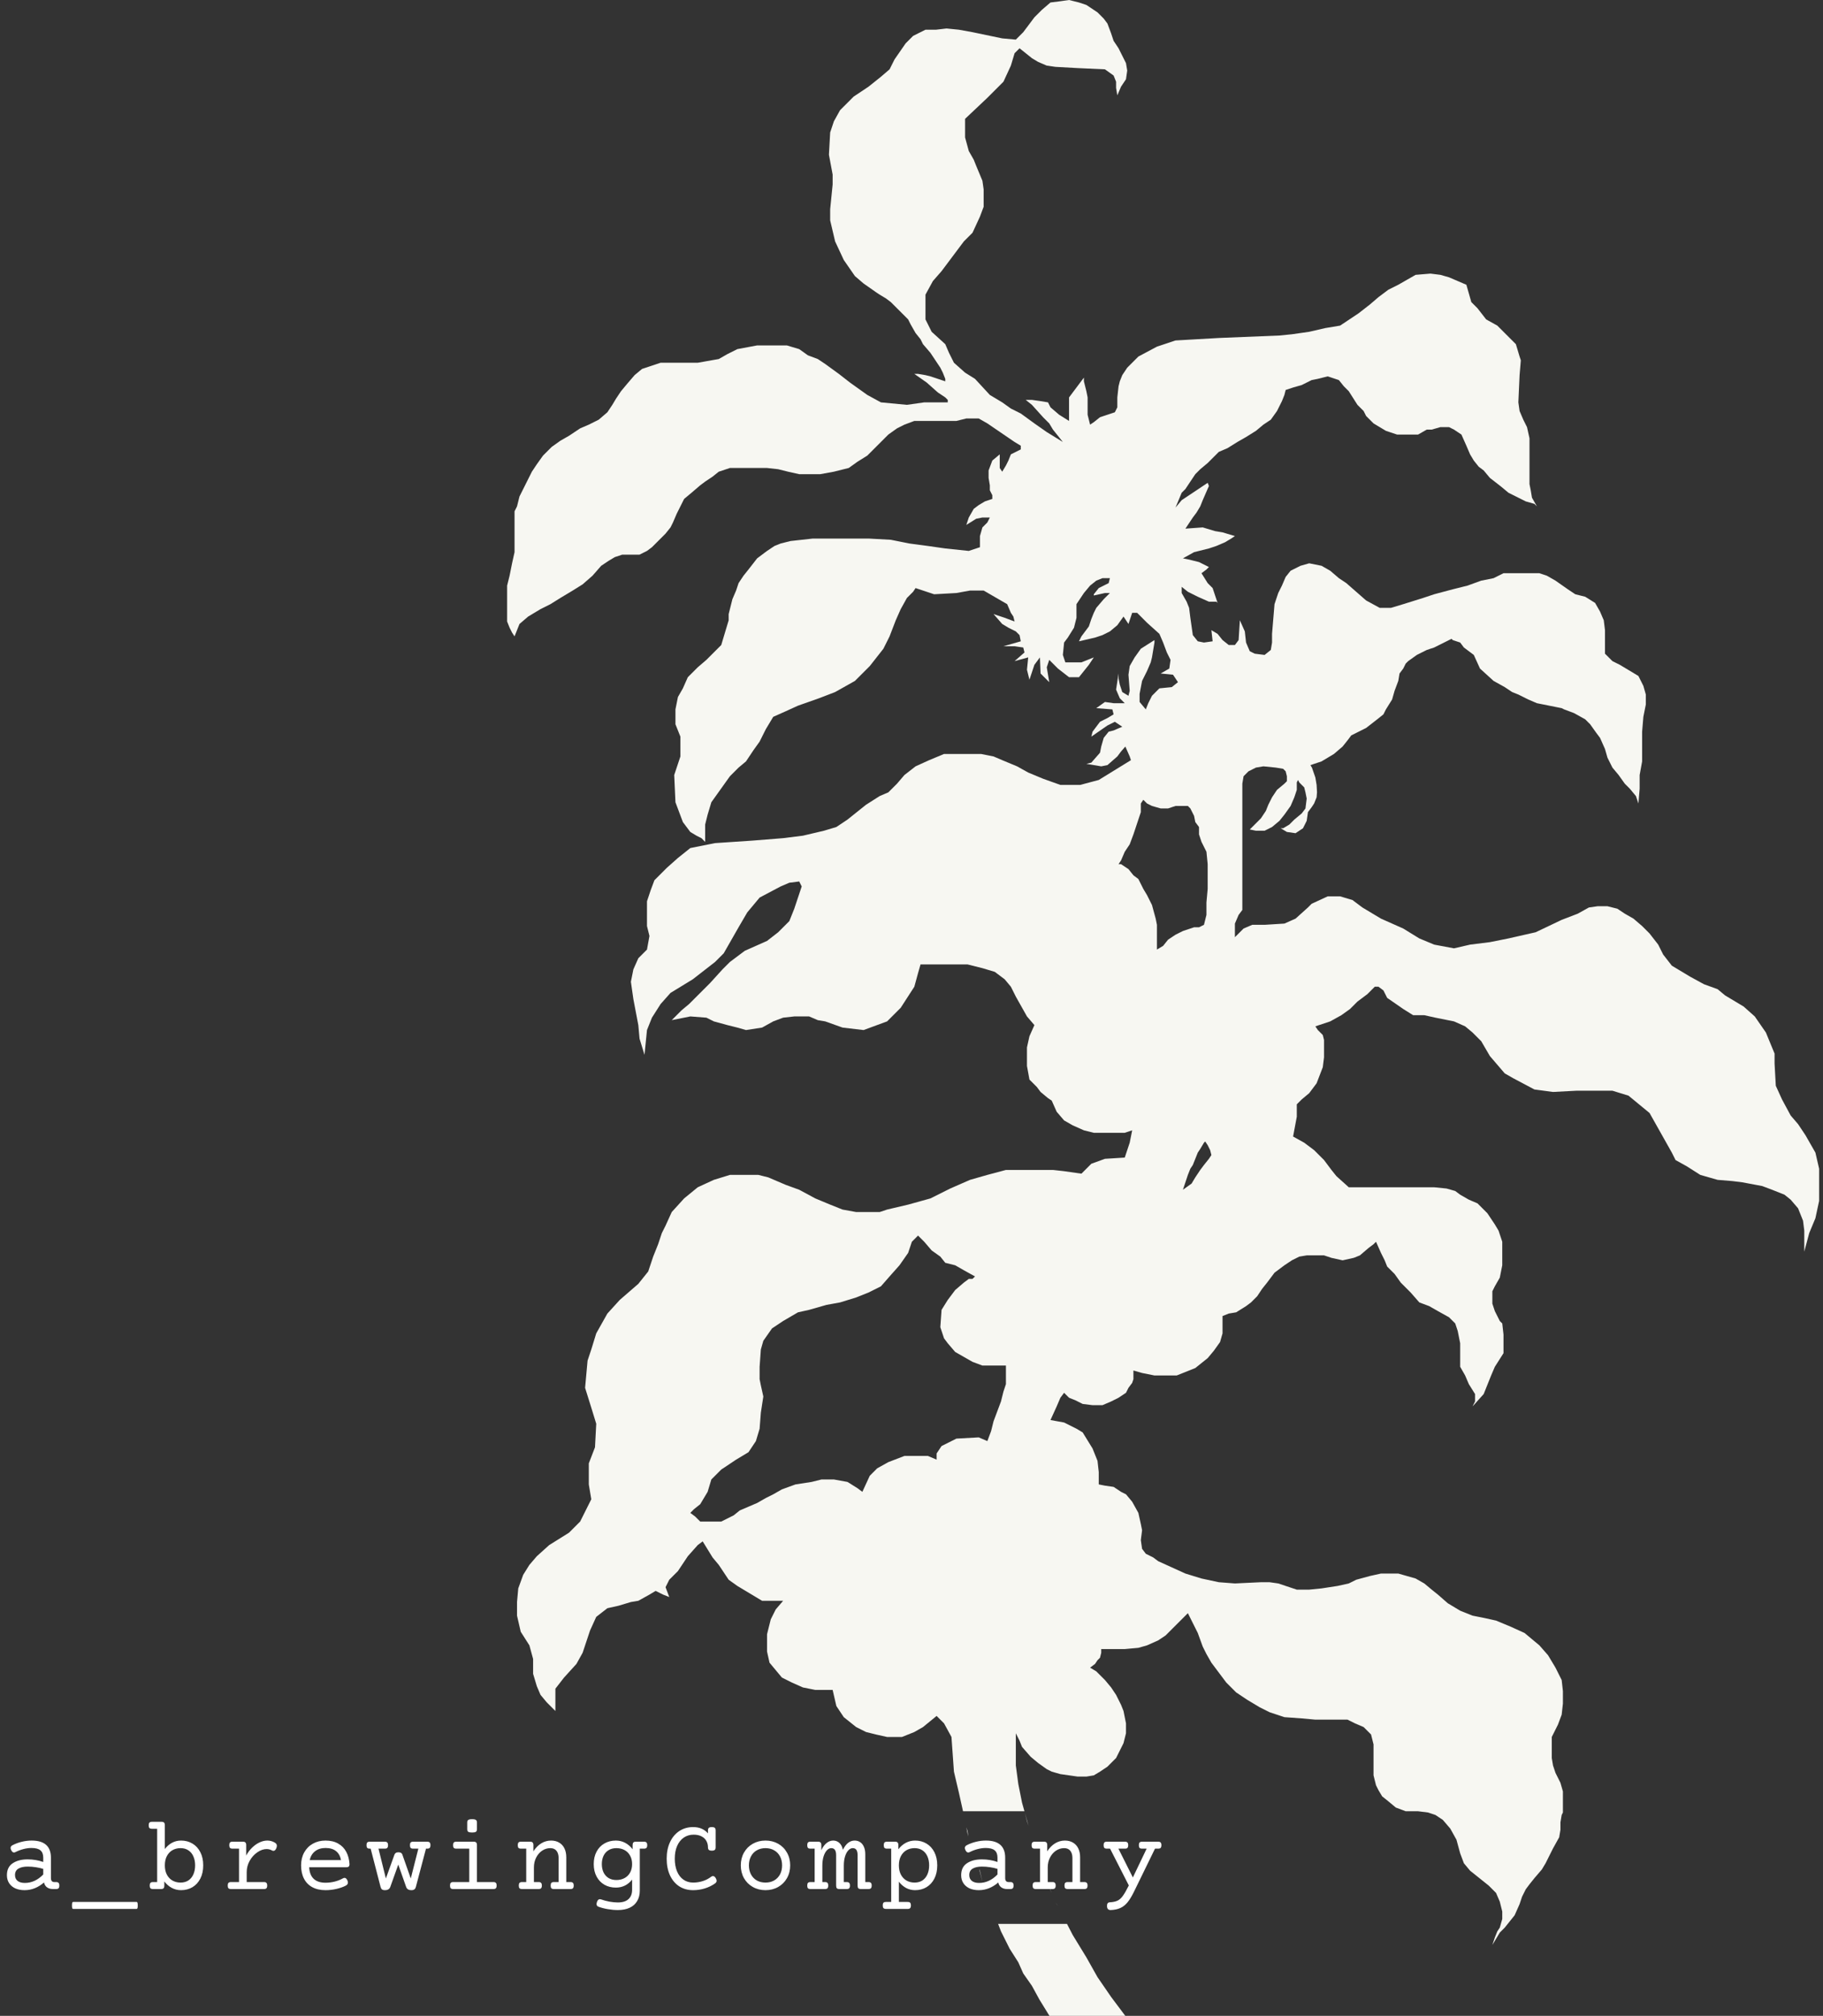 <svg width="417" height="461" viewBox="0 0 417 461" fill="none" xmlns="http://www.w3.org/2000/svg">
<rect x="0" y="0" width="417" height="461" fill="#333333" stroke="none"/>
<path fill-rule="evenodd" clip-rule="evenodd" d="M267.755 500L267.189 499.151L266.623 498.301V497.452V496.603V495.753V494.904V494.338V493.488V490.657H267.189V488.958H267.755V486.976L268.322 486.41V485.278L268.888 484.428V479.615V478.766L268.322 478.199V473.386L268.888 472.82V471.121L268.322 470.272H266.057L264.924 468.573L263.225 468.007L261.81 467.157L257.563 461.212L254.165 456.682L251.051 452.152L248.503 447.622L245.388 442.526L244.071 439.978H228.314L228.967 441.676L230.949 445.64L232.931 448.755L234.063 451.303L236.045 454.134L237.744 457.248L240.009 460.929L241.425 462.911L244.256 466.591L253.033 477.633L255.864 481.031L258.412 483.862L260.111 485.844L261.243 487.26L261.527 489.525L263.225 490.657L263.508 495.187L264.358 496.603L265.773 498.301L267.755 500ZM241.587 435.177L241.916 435.813L241.708 435.448L241.587 435.177ZM238.876 428.651L240.575 432.9L239.443 430.352L238.876 428.651ZM234.441 414.591L235.267 417.541L234.913 416.479L234.441 414.591ZM233.78 412.231L234.335 414.214H220.285L219.341 409.966L218.208 405.153L217.642 397.226L215.943 394.111L214.245 392.412L211.13 394.961L209.148 396.093L206.317 397.226H202.92L200.371 396.659L198.106 396.093L195.841 394.961L193.01 392.696L191.311 390.147L190.462 386.467H188.763H186.498L183.667 385.901L181.119 384.768L178.854 383.636L177.438 381.937L176.023 380.238L175.456 377.69V373.726L176.306 370.329L177.438 368.064L179.137 366.082H177.721H174.324L171.493 364.383L168.661 362.684L166.679 361.269L164.414 357.871L162.999 356.172L160.734 352.492L159.601 353.341L157.336 355.889L155.071 359.287L153.089 361.269L152.24 362.967L153.089 365.232L151.674 364.666L149.975 363.817L148.559 364.666L146.011 366.082L144.313 366.365L141.481 367.214L138.933 367.781L136.385 369.762L134.969 372.877L134.12 375.425L133.271 377.973L131.855 380.521L129.024 383.636L127.042 386.184V391.28L126.476 390.714L125.06 389.298L123.644 387.599L122.795 385.617L121.946 382.786V379.389L121.096 376.274L119.114 373.16L118.265 369.479V366.365L118.548 363.25L119.681 360.136L121.096 357.871L122.795 355.889L125.626 353.341L130.156 350.51L132.704 347.962L133.837 345.697L135.253 342.865L134.686 339.468V334.655L136.102 330.974L136.385 325.595L135.253 321.914L133.837 317.384L134.403 311.155L135.253 308.607L136.385 304.927L138.933 300.397L141.764 297.282L146.011 293.602L148.276 290.77L149.409 287.373L150.541 284.542L151.391 281.993L152.24 280.295L153.656 277.18L156.487 274.066L159.601 271.518L163.282 269.819L166.963 268.686H173.474L175.739 269.253L179.703 270.951L182.818 272.084L186.498 274.066L189.896 275.481L192.727 276.614L195.841 277.18H201.221L202.92 276.614L207.733 275.481L212.829 274.066L217.359 271.801L221.889 269.819L225.853 268.686L230.1 267.554H240.858L243.406 267.837L247.37 268.403L249.635 266.138L252.75 265.006L257.28 264.723L257.846 263.024L258.412 261.325L258.978 258.494L257.28 259.06H250.201L247.936 258.494L245.388 257.361L243.406 256.229L241.708 254.247L240.575 251.699L239.726 251.133L238.027 249.717L237.178 248.585L235.479 246.886L234.913 243.771V239.524L235.479 236.976L236.611 234.428L234.913 232.446L232.365 227.916L231.232 225.651L229.816 223.953L227.551 222.254L224.72 221.404L221.323 220.555H210.564L209.998 222.537L209.148 225.651L206.034 230.464L202.92 233.579L197.54 235.561L192.727 234.994L188.763 233.579L187.064 233.296L185.083 232.446H181.685L179.137 232.729L176.872 233.579L174.324 234.994L170.643 235.561L168.661 234.994L166.396 234.428L163.282 233.579L161.583 232.729L157.903 232.446L153.656 233.296L155.921 231.031L157.619 229.615L160.168 227.067L162.433 224.802L165.264 221.688L166.963 219.989L170.36 217.441L172.908 216.308L175.456 215.176L178.004 213.194L180.553 210.646L181.685 207.814L182.818 204.417L183.384 202.718L182.818 201.586L180.553 201.869L178.571 202.718L173.758 205.266L170.926 208.664L168.944 212.061L167.812 214.043L165.547 218.007L163.565 219.989L158.469 223.953L153.373 227.067L151.108 229.615L149.126 232.729L147.993 235.561L147.427 241.223L146.294 237.543L146.011 234.428L144.879 228.483L144.313 224.519L144.879 221.688L146.011 219.139L147.993 217.158L148.559 214.043L147.993 211.778V206.116L148.843 203.568L149.692 201.303L152.523 198.471L155.071 196.206L157.903 193.941L163.565 192.809L172.059 192.242L179.137 191.676L183.667 191.11L188.48 189.977L191.311 189.128L193.86 187.429L198.106 184.032L201.221 182.05L203.203 181.201L205.185 179.219L206.883 177.237L209.431 175.255L212.546 173.839L215.943 172.424H224.437L227.268 172.99L229.25 173.839L232.648 175.255L235.196 176.671L238.593 178.086L242.557 179.502H247.087L251.334 178.369L258.695 173.839L258.412 172.99L257.417 170.725L256.43 171.857L255.581 172.99L253.316 174.972L251.9 175.255L248.503 174.689L249.635 174.406L251.617 172.141L251.9 170.725L252.466 168.743L253.599 167.327L254.731 167.044L256.713 166.195L255.015 165.062L253.316 165.912L249.635 168.46L249.918 167.327L251.617 165.062L253.316 164.213L254.731 163.364L254.448 162.231L250.768 161.948L252.75 160.532L254.731 160.815H257.28L256.147 159.683L255.298 157.701L255.864 154.02V155.153L256.147 156.569L256.713 158.267L258.129 159.117L258.412 157.984L258.129 154.304L258.412 152.322L259.545 150.34L260.96 148.358L264.075 146.376V146.942L263.508 150.34L263.225 151.472L262.376 153.454L261.243 155.719L260.677 158.677V160.532L262.093 162.231L262.659 160.815L263.508 159.117L265.207 157.418L268.038 157.135L269.454 156.002L268.322 154.304L265.49 154.02L267.472 152.888L267.755 150.906L266.906 149.207L266.057 146.942L265.207 144.96L262.376 142.412L260.111 140.147H258.978L258.129 142.695L256.996 140.997L255.581 142.979L253.882 144.394L252.183 145.244L250.485 145.81L246.804 146.659L247.37 145.527L248.22 144.394L249.069 143.262L249.635 141.563L250.201 140.147L250.768 139.015L252.466 137.033L253.882 135.617H252.75L250.201 136.184V135.9L251.334 134.485L253.599 133.352L253.882 132.22H252.183L250.768 132.786L249.352 133.919L247.936 135.617L246.238 138.165V141.28L245.671 143.545L244.256 145.81L243.406 146.942L243.123 149.774L243.69 151.472H247.37L250.201 150.34L249.069 152.039L246.804 154.87H244.539L241.991 152.888L240.009 150.906L239.443 152.605L240.009 156.002L238.027 154.02L237.875 150.34L236.611 152.039L235.479 155.436L234.913 153.171L235.196 150.34L232.081 151.189L234.346 149.207L234.063 148.075L232.081 147.792H229.533L233.497 146.659L233.214 145.244L232.365 144.394L230.666 143.545L229.25 142.695L227.268 140.43L229.816 141.28L232.081 142.129L231.798 140.997L231.232 140.147L230.383 138.165L225.003 135.051H221.889L218.775 135.617L213.678 135.9L211.13 135.051L209.431 134.485L208.865 135.334L207.45 136.75L206.034 139.298L204.901 141.846L203.486 145.527L202.07 148.358L198.956 152.322L195.558 155.719L191.028 158.267L187.348 159.683L182.534 161.382L179.42 162.797L176.872 163.93L175.173 166.761L173.758 169.592L172.342 171.574L170.643 174.122L168.944 175.538L166.963 177.52L164.131 181.484L162.716 183.466L161.866 186.297L161.3 188.562V192.526L160.451 191.676L159.318 191.11L157.903 190.261L156.204 187.996L154.505 183.466L154.222 177.237L155.638 172.99V168.46L154.505 165.629V162.231L155.071 159.4L156.204 157.418L157.336 154.87L159.601 152.605L161.583 150.906L163.565 148.924L164.981 147.509L165.83 144.677L166.679 141.846V140.43L167.529 137.033L168.378 135.051L168.944 133.352L170.077 131.654L171.209 130.238L173.191 127.69L175.456 125.991L177.155 124.859L178.571 124.292L180.836 123.726L185.932 123.16H198.673L203.769 123.443L208.016 124.292L212.263 124.859L216.226 125.425L221.606 125.991L224.154 125.142V122.594L224.72 120.612L225.853 119.479L226.419 118.347H224.72L223.305 118.63L221.04 120.045L221.606 118.347L222.738 116.365L223.871 115.515L225.286 114.666L226.985 114.1V113.25L226.419 112.118V110.985L226.136 109.287V107.588L226.985 105.323L228.684 103.907V105.606V107.022L229.25 107.871L230.1 106.455L230.666 105.323L231.232 103.907L233.497 102.775V101.925L232.081 101.076L225.853 96.829L223.871 95.697H221.04L218.775 96.263H215.094H209.148L206.883 97.112L205.185 97.962L203.203 99.377L200.371 102.208L198.39 104.19L196.125 105.606L194.143 107.022L190.745 107.871L187.631 108.437H182.818L180.269 107.871L178.004 107.305L175.456 107.022H173.191H169.511H166.963L164.414 107.871L162.999 109.003L161.3 110.136L160.168 110.985L158.186 112.684L156.487 114.1L155.638 115.798L154.788 117.497L153.939 119.479L153.373 120.612L152.24 122.027L151.108 123.16L149.126 125.142L147.993 125.991L146.294 126.84H144.313H142.331L140.632 127.407L139.216 128.256L137.518 129.389L135.536 131.654L133.271 133.635L131.006 135.051L128.174 136.75L125.909 138.165L123.644 139.298L120.813 140.997L118.831 142.695L117.699 145.527L117.133 144.677L116.566 143.545L116 142.129V139.298V137.316V133.919L116.566 131.654L117.133 128.822L117.699 126.274V120.328V116.931L118.265 115.798L118.831 113.533L119.681 111.835L120.813 109.57L121.663 107.871L122.795 106.172L124.211 104.19L126.193 102.208L128.174 100.793L130.156 99.66L132.704 97.962L134.686 97.112L136.951 95.98L138.933 94.281L140.066 92.582L140.915 91.166L142.048 89.468L143.463 87.769L145.162 85.787L146.861 84.371L148.559 83.805L151.108 82.956H159.601L164.414 82.106L166.396 80.974L168.661 79.841L173.191 78.992H179.986L182.818 79.841L184.799 81.257L187.064 82.106L188.763 83.239L191.878 85.504L194.426 87.486L198.39 90.317L201.504 92.016L207.45 92.582L211.413 92.016H216.793V91.45L216.226 90.883L214.528 89.751L211.98 87.486L209.148 85.504H209.998L211.696 85.787L212.829 86.07L214.528 86.636L216.226 87.203V86.636L215.66 85.221L215.094 84.088L212.829 80.691L211.13 78.709L210.564 77.576L209.431 76.161L208.299 74.179L207.733 73.046L204.901 70.215L203.769 69.083L202.636 68.233L201.221 67.384L200.371 66.818L197.54 64.836L195.558 63.137L193.01 59.456L191.028 55.209L189.896 50.396V47.848L190.462 42.186V39.921L189.613 35.391L189.896 30.294L190.745 27.746L192.161 25.198L195.275 22.084L198.673 19.819L201.504 17.554L203.486 15.855L204.618 13.59L207.166 9.909L208.865 8.211L211.696 6.795H214.104L216.51 6.512L219.341 6.795L222.455 7.361L229.25 8.777L232.365 9.06L234.063 7.361L236.611 3.964L238.31 2.265L240.292 0.566L242.557 0.283L244.539 0L246.804 0.566L248.503 1.133L251.051 2.831L252.466 4.247L253.316 5.379L254.165 7.644L254.731 9.343L255.864 11.042L256.713 12.741L257.563 14.439L257.846 16.138L257.563 18.12L256.43 19.819L255.581 21.801L255.298 20.102V18.686L254.731 17.271L252.75 15.855L246.521 15.572L241.425 15.289L239.443 15.006L237.461 14.156L236.045 13.307L234.63 12.174L233.214 11.042L232.081 12.174L231.232 15.006L229.533 18.686L225.853 22.367L220.756 27.18V31.427L221.606 34.541L222.738 36.523L223.305 37.939L224.72 41.336L225.003 43.318V47.282L224.154 49.547L222.455 53.228L220.473 55.209L217.925 58.607L215.377 62.005L213.395 64.27L211.696 67.384V73.046L213.112 75.878L216.226 78.709L217.076 80.691L218.208 82.956L220.756 85.221L223.021 86.636L226.419 90.317L229.25 92.016L231.232 93.431L233.497 94.564L236.611 96.829L239.443 98.811L243.123 101.076L241.991 99.66L240.858 98.245L240.009 96.829L238.593 95.413L236.045 92.582L234.63 91.45H236.045L238.027 91.733L239.726 92.016L240.292 93.148L242.274 94.847L244.539 96.263V95.413V93.148V92.016V90.883L247.936 86.353V87.203L248.503 89.468L248.786 90.883V93.148V94.847L249.352 97.112L250.201 96.546L251.617 95.413L253.316 94.847L255.015 94.281L255.581 93.148V90.883L255.864 88.335L256.147 87.203L256.713 85.787L257.846 84.088L259.262 82.673L260.394 81.54L264.641 79.275L268.888 77.86L278.797 77.293L292.67 76.727L295.502 76.444L299.465 75.878L303.146 75.028L306.543 74.462L308.242 73.33L310.79 71.631L313.338 69.649L315.32 67.95L317.585 66.251L319.85 65.119L321.832 63.986L323.814 62.854L327.212 62.571L329.477 62.854L331.458 63.42L333.44 64.27L335.422 65.119L335.989 67.101L336.555 69.083L337.97 70.498L339.952 73.046L342.5 74.462L345.332 77.293L346.747 78.709L347.597 81.54L347.88 82.39L347.597 85.787L347.314 92.016L347.597 93.998L348.446 95.98L349.295 97.678L349.862 100.227V110.702L350.145 112.118L350.428 113.817L351.56 115.798L350.994 115.232L349.012 114.666L347.314 113.817L345.049 112.684L343.35 111.268L340.802 109.287L339.386 107.588L338.254 106.738L337.121 105.323L336.272 103.907L335.422 101.925L334.29 99.377L332.591 98.245L331.458 97.678H329.477L327.495 98.245H326.362L324.38 99.377H321.549H319.567L317.019 98.528L315.603 97.678L314.188 96.829L312.489 95.13L311.923 93.998L310.507 92.582L308.525 89.468L307.393 88.335L306.26 86.92L303.712 86.07L301.447 86.636L300.032 86.92L297.767 88.052L295.785 88.618L294.086 89.185L293.803 90.317L293.237 91.733L292.104 93.998L290.688 95.98L288.99 97.112L287.291 98.528L285.026 99.943L283.044 101.076L280.779 102.492L278.797 103.341L276.249 105.889L274.55 107.305L273.418 108.437L272.285 110.136L271.153 111.835L270.303 112.684L268.888 116.082L270.303 114.383L272.002 113.25L273.701 112.118L276.249 110.419L276.532 111.136L275.117 114.383L274.55 115.798L273.701 117.214L272.852 118.346L271.153 120.895L275.117 120.611L277.948 121.461L279.647 121.744L282.478 122.593L281.628 123.16L280.213 124.009L278.231 124.858L276.532 125.425L273.135 126.274L270.587 127.69L272.002 127.973L274.267 128.539L276.532 129.671L275.966 130.238L274.833 131.087L276.249 133.352L277.382 134.485L277.948 136.183L278.514 137.882L278.231 137.599H276.532L273.984 136.466L271.719 135.334L270.303 134.201V135.617L271.436 137.599L272.002 139.015L272.285 141.28L272.568 143.261L272.852 145.243L273.984 146.659L275.4 146.942L277.382 146.659L277.098 144.111L278.514 144.96L279.647 146.376L281.062 147.508H282.478L283.327 146.376L283.61 141.846L284.743 144.394L285.026 146.942L285.875 148.924L287.008 149.49L289.273 149.773L290.688 148.641L290.972 146.942V144.96L291.255 141.563L291.538 138.165L292.387 135.617L293.237 133.918L294.086 131.936L295.218 130.521L297.483 129.388L299.465 128.822L302.297 129.388L304.278 130.521L306.26 132.22L307.959 133.352L310.224 135.334L312.489 137.316L315.603 139.015H318.152L320.983 138.165L325.513 136.75L328.061 135.9L332.308 134.768L335.705 133.918L338.82 132.786L341.651 132.22L343.916 131.087H346.747H349.862H352.127L353.825 131.653L355.807 132.786L358.639 134.768L360.337 135.9L362.602 136.466L364.867 137.882L366 139.864L366.849 141.846L367.132 144.111V144.96V146.376V149.49L368.831 151.189L370.53 152.038L374.777 154.587L375.909 156.852L376.475 158.833V161.098L375.909 163.93L375.626 167.327V169.875V172.707V174.122L375.06 177.237V180.351L374.777 183.748L374.21 182.05L372.795 180.351L371.662 179.218L370.247 177.237L368.831 175.538L367.699 173.273L367.132 171.291L366 168.743L365.15 167.61L363.735 165.628L362.602 164.496L360.054 163.08L357.789 162.231L357.223 161.948L355.807 161.665L354.392 161.382L352.976 161.098L351.56 160.815L349.579 159.966L347.314 158.833L345.898 158.267L344.199 157.135L341.651 155.719L338.537 152.888L337.121 149.773L334.856 148.075L334.007 146.942L332.308 146.376L332.025 146.093L330.326 146.942L328.061 148.075L326.362 148.641L324.097 149.773L322.115 151.189L321.549 151.755L320.983 152.888L320.133 154.02L319.85 155.719L319.001 157.984L318.435 159.966L317.019 162.231L316.453 163.363L315.037 164.496L312.489 166.478L310.79 167.327L309.092 168.177L308.242 169.309L307.11 170.725L305.128 172.423L303.712 173.273L302.297 174.122L299.748 174.972L300.095 175.538L300.881 177.803L301.164 179.502L301.258 181.2L301.164 182.333L300.598 183.748L300.032 184.598L299.182 185.73L298.899 187.712L298.05 189.411L296.351 190.543L294.369 190.26L292.953 189.411H293.52L294.935 188.562L296.068 187.429L297.767 186.013L298.616 184.881L298.899 182.616L298.616 181.2L298.333 180.068L297.2 178.935L296.917 178.369L296.634 178.935V180.634L296.068 182.333L295.218 184.315L293.803 186.297L292.67 187.712L290.972 189.128L289.273 189.977H287.291L285.875 189.694L287.008 188.562L288.423 187.146L289.556 185.447L290.122 184.032L290.972 182.333L292.104 180.634L293.803 179.218L294.369 178.652V177.52L294.086 176.387L293.52 175.821L291.821 175.538L288.99 175.255L287.291 175.538L285.592 176.387L284.46 177.52L284.177 179.218V184.315V190.543V194.224V197.905V202.435V204.983V208.097L283.327 209.23L282.478 211.212V214.326L283.327 213.477L284.46 212.344L286.442 211.495H289.273L293.803 211.212L296.351 210.079L299.182 207.531L300.032 206.682L303.712 204.983H306.543L309.375 205.832L311.64 207.531L315.887 210.079L320.983 212.344L324.663 214.609L328.061 216.025L332.591 216.874L336.272 216.025L340.802 215.459L345.049 214.609L351.277 213.194L357.223 210.362L360.904 208.947L363.452 207.531L365.434 207.248H367.699L369.964 207.814L371.662 208.947L373.644 210.079L375.626 211.778L377.325 213.477L379.307 216.025L380.439 218.29L382.421 220.838L386.668 223.386L389.782 225.085L392.897 226.217L394.595 227.633L398.842 230.181L401.391 232.446L403.939 236.127L405.921 240.94V243.205L406.204 248.301L407.619 251.416L409.601 255.096L411.3 257.078L412.999 259.626L414.131 261.608L415.264 263.59L416.113 267.271V274.632L415.264 278.596L413.848 281.993L412.716 286.24V281.427L412.432 279.162L411.3 276.331L409.601 274.349L408.186 273.216L405.354 272.084L403.089 271.234L398.559 270.385L396.294 270.102L392.897 269.819L388.933 268.686L385.819 266.704L383.27 265.289L382.421 263.59L377.325 254.53L372.512 250.566L368.831 249.434H363.169H362.885H360.62L355.241 249.717L350.994 249.151L346.181 246.602L344.199 245.47L340.802 241.506L338.82 238.109L336.838 236.127L335.139 234.711L332.591 233.579L328.344 232.729L325.796 232.163H323.248L320.983 230.747L317.302 228.199L316.453 226.5L315.32 225.651H314.471L312.772 227.35L310.507 229.049L308.808 230.747L306.827 232.163L304.278 233.579L300.881 234.711L301.447 235.56L302.58 236.693L302.863 237.826V239.807V241.789L302.58 244.054L301.164 247.735L299.465 250L297.767 251.416L296.634 252.548V255.379L295.785 259.909L298.333 261.325L300.598 263.024L302.863 265.289L304.562 267.554L305.694 268.969L308.525 271.517H325.513H328.061L330.892 271.801L332.874 272.367L334.007 273.216L335.989 274.349L337.97 275.198L340.235 277.463L341.934 280.011L342.784 281.427L343.633 283.975V287.656V289.354L343.067 292.186L341.934 294.168L341.368 295.3V298.131L341.934 299.83L343.067 302.095L343.633 302.661L343.916 305.21V307.758V309.456L341.934 312.571L341.085 314.553L339.952 317.384L339.386 318.8L336.838 321.631L337.404 320.498V318.8L335.989 316.535L335.139 314.553L334.007 312.571V309.456V307.191L333.44 304.36L332.874 302.661L331.458 301.246L328.91 299.83L326.928 298.698L324.663 297.848L322.682 295.583L320.417 293.318L319.001 291.336L317.302 289.638L316.736 288.222L315.887 286.523L314.754 283.975L314.188 284.541L313.055 285.391L311.073 287.089L309.658 287.656L307.11 288.222L304.562 287.656L302.863 287.089H300.598H298.899L297.2 287.373L295.502 288.222L293.803 289.354L291.538 291.053L289.839 293.318L288.707 294.734L287.574 296.433L286.158 297.848L285.026 298.698L282.761 300.113L281.062 300.396L279.647 300.963V301.812V303.511V304.926L279.08 306.908L277.665 308.89L276.249 310.589L273.418 312.854L272.002 313.42L269.171 314.553H266.623H264.075L261.243 313.986L259.262 313.42V314.553V315.402L258.978 316.251L258.129 317.384L257.563 318.516L255.864 319.649L254.165 320.498L252.183 321.348H249.918L247.653 321.065L245.955 320.215L244.539 319.649L243.406 318.516L242.557 319.649L241.708 321.631L240.292 324.745L243.406 325.311L246.238 326.727L247.653 327.576L249.918 331.257L251.051 334.088L251.334 336.636V339.468L252.75 339.751L254.731 340.034L256.43 341.166L257.563 341.733L258.978 343.431L260.394 345.98L260.96 348.528L261.243 349.943L260.96 352.208L261.243 354.19L262.093 355.323L263.792 356.172L264.924 357.022L268.038 358.437L271.153 359.853L274.833 360.985L278.797 361.835L282.478 362.118L288.423 361.835H290.405L292.387 362.118L294.086 362.684L296.634 363.533H299.465L302.297 363.25L305.977 362.684L308.525 362.118L310.224 361.268L313.338 360.419L315.887 359.853H317.868H319.85L321.832 360.419L323.814 360.985L325.796 362.118L327.495 363.533L328.91 364.666L331.175 366.648L334.007 368.347L336.838 369.479L339.669 370.045L342.217 370.612L345.615 372.027L348.729 373.443L350.428 374.858L352.127 376.274L354.109 378.539L355.807 381.37L357.223 384.202L357.506 386.75V389.581L357.223 392.129L356.374 394.394L355.807 395.527L354.958 397.225V399.207V402.039L355.241 403.737L355.807 405.436L356.94 407.701L357.506 409.683V411.382V413.08V414.496L357.223 415.062L356.94 416.761V418.46L356.657 420.159L355.241 422.707L354.109 424.972L353.542 426.104L352.693 427.52L350.994 429.502L349.862 430.917L349.012 432.05L348.163 433.749L347.597 435.447L346.464 437.995L344.199 440.827L343.067 441.959L341.368 444.79L341.934 443.092L342.5 441.676L343.067 440.827L343.633 438.845V437.146L343.067 434.881L342.217 432.899L340.519 431.2L339.103 430.068L336.272 427.803L334.856 426.104L334.007 423.839L333.157 420.725L331.742 418.177L330.043 416.195L328.344 415.062L326.645 414.496L324.38 414.213H321.549L319.284 413.364L317.585 411.948L316.17 410.815L315.32 409.4L314.754 408.267L314.188 406.002V400.906V398.924L313.622 396.659L311.923 394.96L309.941 394.111L308.242 393.262H305.977H303.995H300.881L297.767 392.979L293.803 392.695L290.405 391.563L288.14 390.43L285.309 388.732L282.761 387.033L280.496 384.768L278.797 382.503L277.098 380.238L275.966 378.256L275.117 376.557L273.984 373.443L272.568 370.612L271.719 368.913L270.87 369.762L268.322 372.31L266.623 374.009L264.924 375.142L262.376 376.274L260.394 376.84L257.28 377.123H255.864H254.165H251.9V377.973L251.617 379.105L251.051 379.672L250.485 380.521L249.352 381.37L250.768 382.22L251.617 383.069L252.75 384.202L254.165 385.9L255.298 387.599L255.864 388.732L256.43 389.864L256.996 391.28L257.28 392.695L257.563 394.111V395.244V396.376L257.28 397.509L256.996 398.641L256.43 399.774L255.864 400.906L255.298 402.039L254.448 402.888L253.316 404.02L251.617 405.153L250.201 406.002L248.503 406.285H246.521L242.557 405.719L240.575 405.153L239.443 404.587L237.461 403.171L235.762 401.755L233.78 399.49L233.214 398.075L232.365 396.376V397.792V400.34V403.737L232.931 407.984L233.78 412.231ZM221.323 419.309L221.04 417.894L221.323 418.744L221.497 419.964L221.323 419.309ZM224.72 430.351L223.984 427.407L224.154 427.804L224.72 430.351ZM225.852 329.559L226.702 327.294L227.268 325.029L228.117 322.764L228.967 320.499L229.533 318.234L230.099 316.535V314.553V312.288H228.117H224.72L222.455 311.439L220.473 310.307L218.491 309.174L216.792 307.192L215.943 306.06L215.094 303.512L215.377 299.548L216.792 297.283L218.491 295.018L220.473 293.319L221.606 292.47H222.455L223.021 291.903L220.473 290.488L218.491 289.355L216.226 288.789L215.094 287.373L213.112 285.958L211.413 283.976L209.997 282.56L208.582 283.976L207.732 286.524L205.751 289.355L203.486 291.903L201.504 294.168L198.672 295.584L195.841 296.716L192.161 297.849L189.046 298.415L185.082 299.548L182.534 300.114L179.137 302.096L176.589 303.795L174.607 306.626L174.04 308.608L173.757 312.572V315.403L174.04 316.818L174.607 319.367L174.04 323.047L173.757 326.728L172.908 329.559L171.209 332.107L168.378 333.806L164.98 336.071L162.715 338.336L161.866 341.167L160.167 343.999L158.752 345.131L157.902 345.98L159.035 346.83L160.167 347.962H164.98L167.812 346.547L169.227 345.414L171.209 344.565L173.191 343.715L175.173 342.583L176.872 341.734L178.854 340.601L181.968 339.469L185.649 338.902L187.914 338.336H190.745L193.859 338.902L196.124 340.318L197.257 341.167L198.956 337.487L200.654 335.788L203.202 334.372L206.883 332.957H210.281H212.262L214.244 333.806V332.39L215.377 330.692L217.076 329.842L218.774 328.993L223.871 328.71L225.852 329.559ZM271.153 270.385L270.586 272.084L272.568 270.668L273.418 269.252L274.55 267.554L275.4 266.421L276.532 265.005L277.098 264.156L276.815 263.024L276.249 261.891L275.683 261.042L275.4 261.325L274.55 262.74L273.984 263.59L273.418 265.005L272.851 266.421L272.285 267.27L271.719 268.686L271.153 270.385ZM256.43 196.772L257.28 194.79L258.412 193.091L259.262 190.826L259.828 189.128L260.394 187.429L260.96 185.73V183.748L261.527 182.899L262.376 183.748L263.508 184.314L265.49 184.881H267.189L268.888 184.314H270.303H271.719L272.285 184.881L273.135 186.579L273.418 187.995L274.267 189.128V190.826L274.833 192.525L275.4 193.658L275.966 194.79L276.249 197.621V200.169V203.284L275.966 206.398V209.229L275.4 211.494L274.267 212.061H273.135L270.587 212.91L268.888 213.759L267.189 214.892L266.057 216.308L264.641 217.157V215.458V211.494L264.358 210.079L263.508 206.964L262.376 204.699L261.527 203.284L260.394 201.019L259.262 200.169L258.129 198.754L256.43 197.621H255.864L256.43 196.772Z" fill="#F7F7F2"/>
<path d="M7.242 420.914C8.711 420.914 9.812 421.242 10.547 421.898C11.281 422.555 11.648 423.527 11.648 424.816V429.48C11.648 430.098 11.906 430.406 12.422 430.406H12.832C13.098 430.406 13.285 430.469 13.395 430.594C13.512 430.711 13.57 430.914 13.57 431.203C13.57 431.492 13.512 431.699 13.395 431.824C13.285 431.941 13.098 432 12.832 432H12.082C11.574 432 11.137 431.875 10.77 431.625C10.41 431.367 10.176 430.992 10.066 430.5C9.426 431.062 8.73 431.496 7.98 431.801C7.238 432.105 6.449 432.258 5.613 432.258C4.824 432.258 4.125 432.125 3.516 431.859C2.914 431.586 2.441 431.191 2.098 430.676C1.754 430.16 1.582 429.547 1.582 428.836C1.582 427.602 2.023 426.691 2.906 426.105C3.789 425.512 4.93 425.215 6.328 425.215C7.57 425.215 8.758 425.414 9.891 425.812V424.816C9.891 424.059 9.676 423.504 9.246 423.152C8.824 422.793 8.141 422.613 7.195 422.613C6.609 422.613 6 422.695 5.367 422.859C4.734 423.023 4.133 423.25 3.562 423.539C3.43 423.609 3.309 423.645 3.199 423.645C2.941 423.645 2.727 423.457 2.555 423.082C2.469 422.895 2.426 422.738 2.426 422.613C2.426 422.34 2.57 422.129 2.859 421.98C3.516 421.637 4.219 421.375 4.969 421.195C5.727 421.008 6.484 420.914 7.242 420.914ZM6.34 426.867C5.441 426.867 4.73 427.023 4.207 427.336C3.691 427.641 3.434 428.129 3.434 428.801C3.434 429.371 3.629 429.816 4.02 430.137C4.418 430.449 4.973 430.605 5.684 430.605C7.238 430.605 8.641 429.961 9.891 428.672V427.395C9.359 427.223 8.789 427.094 8.18 427.008C7.57 426.914 6.957 426.867 6.34 426.867ZM31.24 434.953C31.334 434.953 31.4 435.004 31.439 435.105C31.486 435.207 31.509 435.422 31.509 435.75C31.509 436.078 31.486 436.293 31.439 436.395C31.4 436.496 31.334 436.547 31.24 436.547H16.732C16.638 436.547 16.572 436.496 16.533 436.395C16.486 436.293 16.462 436.078 16.462 435.75C16.462 435.422 16.486 435.207 16.533 435.105C16.572 435.004 16.638 434.953 16.732 434.953H31.24ZM36.968 416.625C37.234 416.625 37.421 416.688 37.531 416.812C37.648 416.93 37.706 417.133 37.706 417.422V422.848C38.714 421.559 39.952 420.914 41.421 420.914C42.39 420.914 43.257 421.145 44.023 421.605C44.788 422.059 45.39 422.715 45.827 423.574C46.265 424.426 46.484 425.43 46.484 426.586C46.484 427.742 46.265 428.75 45.827 429.609C45.39 430.461 44.788 431.117 44.023 431.578C43.257 432.031 42.39 432.258 41.421 432.258C40.656 432.258 39.948 432.086 39.3 431.742C38.652 431.398 38.081 430.906 37.589 430.266V431.203C37.589 431.492 37.531 431.699 37.413 431.824C37.304 431.941 37.116 432 36.851 432H34.987C34.722 432 34.531 431.941 34.413 431.824C34.304 431.699 34.249 431.492 34.249 431.203C34.249 430.914 34.304 430.711 34.413 430.594C34.531 430.469 34.722 430.406 34.987 430.406H35.948V418.219H34.753C34.487 418.219 34.296 418.16 34.179 418.043C34.069 417.918 34.015 417.711 34.015 417.422C34.015 417.133 34.069 416.93 34.179 416.812C34.296 416.688 34.487 416.625 34.753 416.625H36.968ZM41.304 422.648C40.609 422.648 39.987 422.805 39.441 423.117C38.902 423.43 38.476 423.883 38.163 424.477C37.859 425.07 37.706 425.773 37.706 426.586C37.706 427.398 37.859 428.102 38.163 428.695C38.476 429.289 38.902 429.742 39.441 430.055C39.987 430.367 40.609 430.523 41.304 430.523C41.999 430.523 42.597 430.359 43.097 430.031C43.597 429.695 43.976 429.23 44.234 428.637C44.499 428.043 44.632 427.359 44.632 426.586C44.632 425.812 44.499 425.129 44.234 424.535C43.976 423.941 43.597 423.48 43.097 423.152C42.597 422.816 41.999 422.648 41.304 422.648ZM61.153 420.914C61.763 420.914 62.333 421.07 62.864 421.383C63.177 421.57 63.333 421.812 63.333 422.109C63.333 422.25 63.298 422.414 63.227 422.602C63.063 423.047 62.837 423.27 62.548 423.27C62.431 423.27 62.321 423.238 62.219 423.176C61.837 422.965 61.427 422.859 60.989 422.859C60.286 422.859 59.579 423.105 58.868 423.598C58.157 424.082 57.571 424.73 57.11 425.543C56.657 426.355 56.431 427.219 56.431 428.133V430.406H60.38C60.645 430.406 60.833 430.469 60.942 430.594C61.059 430.711 61.118 430.914 61.118 431.203C61.118 431.492 61.059 431.699 60.942 431.824C60.833 431.941 60.645 432 60.38 432H52.833C52.567 432 52.376 431.941 52.259 431.824C52.149 431.699 52.094 431.492 52.094 431.203C52.094 430.914 52.149 430.711 52.259 430.594C52.376 430.469 52.567 430.406 52.833 430.406H54.673V422.766H53.184C52.919 422.766 52.727 422.707 52.61 422.59C52.501 422.465 52.446 422.258 52.446 421.969C52.446 421.68 52.501 421.477 52.61 421.359C52.727 421.234 52.919 421.172 53.184 421.172H55.575C55.841 421.172 56.028 421.234 56.138 421.359C56.255 421.477 56.313 421.68 56.313 421.969V424.336C56.688 423.648 57.141 423.047 57.673 422.531C58.204 422.016 58.77 421.617 59.372 421.336C59.973 421.055 60.567 420.914 61.153 420.914ZM74.463 420.914C75.596 420.914 76.561 421.145 77.358 421.605C78.162 422.059 78.78 422.691 79.209 423.504C79.639 424.309 79.885 425.238 79.948 426.293C79.948 426.559 79.889 426.746 79.772 426.855C79.662 426.965 79.475 427.02 79.209 427.02H70.725C70.78 428.184 71.123 429.066 71.756 429.668C72.397 430.262 73.299 430.559 74.463 430.559C75.182 430.559 75.893 430.469 76.596 430.289C77.299 430.102 77.916 429.855 78.448 429.551C78.581 429.48 78.702 429.445 78.811 429.445C79.084 429.445 79.307 429.652 79.479 430.066C79.549 430.23 79.584 430.379 79.584 430.512C79.584 430.824 79.412 431.066 79.069 431.238C78.467 431.543 77.756 431.789 76.936 431.977C76.116 432.164 75.291 432.258 74.463 432.258C73.284 432.258 72.276 432.031 71.44 431.578C70.604 431.125 69.967 430.473 69.53 429.621C69.092 428.77 68.873 427.758 68.873 426.586C68.873 425.469 69.112 424.48 69.588 423.621C70.065 422.762 70.725 422.098 71.569 421.629C72.412 421.152 73.377 420.914 74.463 420.914ZM74.463 422.613C73.502 422.613 72.706 422.859 72.073 423.352C71.448 423.836 71.037 424.512 70.842 425.379H78.002C77.838 424.48 77.459 423.797 76.866 423.328C76.28 422.852 75.479 422.613 74.463 422.613ZM97.723 421.172C97.988 421.172 98.176 421.234 98.285 421.359C98.402 421.477 98.461 421.68 98.461 421.969C98.461 422.258 98.402 422.465 98.285 422.59C98.176 422.707 97.988 422.766 97.723 422.766H97.441L95.133 431.496C95.055 431.777 94.938 431.973 94.781 432.082C94.633 432.199 94.41 432.258 94.113 432.258C93.777 432.258 93.512 432.195 93.316 432.07C93.129 431.953 92.988 431.762 92.894 431.496L91.102 426.41L89.285 431.496C89.191 431.762 89.043 431.953 88.84 432.07C88.644 432.195 88.379 432.258 88.043 432.258C87.746 432.258 87.523 432.199 87.375 432.082C87.227 431.973 87.117 431.777 87.047 431.496L84.785 422.766H84.574C84.309 422.766 84.117 422.707 84 422.59C83.891 422.465 83.836 422.258 83.836 421.969C83.836 421.68 83.891 421.477 84 421.359C84.117 421.234 84.309 421.172 84.574 421.172H88.019C88.285 421.172 88.473 421.234 88.582 421.359C88.699 421.477 88.758 421.68 88.758 421.969C88.758 422.258 88.699 422.465 88.582 422.59C88.473 422.707 88.285 422.766 88.019 422.766H86.578L88.266 429.586L90.223 424.148C90.277 423.984 90.379 423.852 90.527 423.75C90.676 423.648 90.871 423.598 91.113 423.598C91.606 423.598 91.906 423.754 92.016 424.066L93.961 429.586L95.695 422.766H94.512C94.246 422.766 94.055 422.707 93.938 422.59C93.828 422.465 93.773 422.258 93.773 421.969C93.773 421.68 93.828 421.477 93.938 421.359C94.055 421.234 94.246 421.172 94.512 421.172H97.723ZM108.361 421.172C108.627 421.172 108.814 421.234 108.923 421.359C109.041 421.477 109.099 421.68 109.099 421.969V430.406H112.861C113.127 430.406 113.314 430.469 113.423 430.594C113.541 430.711 113.599 430.914 113.599 431.203C113.599 431.492 113.541 431.699 113.423 431.824C113.314 431.941 113.127 432 112.861 432H103.673C103.408 432 103.216 431.941 103.099 431.824C102.99 431.699 102.935 431.492 102.935 431.203C102.935 430.914 102.99 430.711 103.099 430.594C103.216 430.469 103.408 430.406 103.673 430.406H107.341V422.766H104.377C104.111 422.766 103.92 422.707 103.802 422.59C103.693 422.465 103.638 422.258 103.638 421.969C103.638 421.68 103.693 421.477 103.802 421.359C103.92 421.234 104.111 421.172 104.377 421.172H108.361ZM107.986 416.027C108.416 416.027 108.709 416.086 108.865 416.203C109.021 416.312 109.099 416.508 109.099 416.789V418.312C109.099 418.594 109.021 418.793 108.865 418.91C108.709 419.02 108.416 419.074 107.986 419.074C107.556 419.074 107.263 419.02 107.107 418.91C106.951 418.793 106.873 418.594 106.873 418.312V416.789C106.873 416.508 106.951 416.312 107.107 416.203C107.263 416.086 107.556 416.027 107.986 416.027ZM126.054 420.914C126.765 420.914 127.382 421.07 127.905 421.383C128.429 421.688 128.831 422.129 129.113 422.707C129.394 423.285 129.534 423.961 129.534 424.734V430.406H130.495C130.761 430.406 130.948 430.469 131.058 430.594C131.175 430.711 131.234 430.914 131.234 431.203C131.234 431.492 131.175 431.699 131.058 431.824C130.948 431.941 130.761 432 130.495 432H126.698C126.433 432 126.241 431.941 126.124 431.824C126.015 431.699 125.96 431.492 125.96 431.203C125.96 430.914 126.015 430.711 126.124 430.594C126.241 430.469 126.433 430.406 126.698 430.406H127.777V424.91C127.777 424.215 127.616 423.664 127.296 423.258C126.976 422.852 126.503 422.648 125.878 422.648C125.214 422.648 124.593 422.84 124.015 423.223C123.445 423.605 122.988 424.133 122.644 424.805C122.3 425.477 122.128 426.227 122.128 427.055V430.406H123.206C123.472 430.406 123.659 430.469 123.769 430.594C123.886 430.711 123.945 430.914 123.945 431.203C123.945 431.492 123.886 431.699 123.769 431.824C123.659 431.941 123.472 432 123.206 432H119.409C119.144 432 118.952 431.941 118.835 431.824C118.726 431.699 118.671 431.492 118.671 431.203C118.671 430.914 118.726 430.711 118.835 430.594C118.952 430.469 119.144 430.406 119.409 430.406H120.37V422.766H119.175C118.909 422.766 118.718 422.707 118.601 422.59C118.491 422.465 118.437 422.258 118.437 421.969C118.437 421.68 118.491 421.477 118.601 421.359C118.718 421.234 118.909 421.172 119.175 421.172H121.273C121.538 421.172 121.726 421.234 121.835 421.359C121.952 421.477 122.011 421.68 122.011 421.969V423.375C122.527 422.578 123.128 421.969 123.816 421.547C124.511 421.125 125.257 420.914 126.054 420.914ZM140.876 420.914C141.641 420.914 142.348 421.086 142.997 421.43C143.645 421.773 144.216 422.266 144.708 422.906V421.969C144.708 421.68 144.762 421.477 144.872 421.359C144.989 421.234 145.18 421.172 145.446 421.172H147.309C147.575 421.172 147.762 421.234 147.872 421.359C147.989 421.477 148.048 421.68 148.048 421.969C148.048 422.258 147.989 422.465 147.872 422.59C147.762 422.707 147.575 422.766 147.309 422.766H146.348V432.352C146.348 433.281 146.149 434.078 145.751 434.742C145.36 435.414 144.79 435.926 144.04 436.277C143.29 436.629 142.387 436.805 141.333 436.805C140.583 436.805 139.825 436.738 139.059 436.605C138.294 436.48 137.579 436.297 136.915 436.055C136.61 435.945 136.458 435.738 136.458 435.434C136.458 435.309 136.489 435.152 136.552 434.965C136.692 434.535 136.915 434.32 137.22 434.32C137.305 434.32 137.391 434.336 137.477 434.367C138.087 434.586 138.727 434.758 139.399 434.883C140.071 435.008 140.716 435.07 141.333 435.07C142.411 435.07 143.223 434.812 143.77 434.297C144.317 433.789 144.591 433.09 144.591 432.199V429.844C143.622 431.062 142.384 431.672 140.876 431.672C139.907 431.672 139.04 431.457 138.274 431.027C137.509 430.59 136.907 429.965 136.47 429.152C136.032 428.34 135.813 427.387 135.813 426.293C135.813 425.199 136.032 424.246 136.47 423.434C136.907 422.621 137.509 422 138.274 421.57C139.04 421.133 139.907 420.914 140.876 420.914ZM140.993 422.648C140.298 422.648 139.7 422.805 139.2 423.117C138.7 423.422 138.317 423.852 138.052 424.406C137.794 424.953 137.665 425.582 137.665 426.293C137.665 427.004 137.794 427.637 138.052 428.191C138.317 428.738 138.7 429.168 139.2 429.48C139.7 429.785 140.298 429.938 140.993 429.938C141.688 429.938 142.305 429.793 142.845 429.504C143.391 429.215 143.817 428.797 144.122 428.25C144.434 427.695 144.591 427.043 144.591 426.293C144.591 425.543 144.434 424.895 144.122 424.348C143.817 423.793 143.391 423.371 142.845 423.082C142.305 422.793 141.688 422.648 140.993 422.648ZM162.823 417.832C163.143 417.832 163.37 417.891 163.502 418.008C163.635 418.125 163.702 418.32 163.702 418.594V422.461C163.702 422.734 163.635 422.93 163.502 423.047C163.37 423.164 163.143 423.223 162.823 423.223C162.502 423.223 162.276 423.164 162.143 423.047C162.01 422.93 161.944 422.734 161.944 422.461C161.944 421.93 161.823 421.445 161.58 421.008C161.346 420.57 160.983 420.223 160.491 419.965C159.998 419.699 159.389 419.566 158.663 419.566C157.819 419.566 157.069 419.789 156.413 420.234C155.764 420.68 155.256 421.316 154.889 422.145C154.53 422.973 154.35 423.941 154.35 425.051C154.35 426.16 154.522 427.129 154.866 427.957C155.209 428.777 155.698 429.41 156.33 429.855C156.963 430.301 157.702 430.523 158.545 430.523C159.319 430.523 160.057 430.41 160.76 430.184C161.463 429.957 162.096 429.629 162.659 429.199C162.791 429.09 162.936 429.035 163.092 429.035C163.327 429.035 163.534 429.188 163.713 429.492C163.854 429.727 163.924 429.934 163.924 430.113C163.924 430.348 163.803 430.551 163.561 430.723C162.834 431.23 162.041 431.613 161.182 431.871C160.33 432.129 159.452 432.258 158.545 432.258C157.327 432.258 156.26 431.961 155.346 431.367C154.44 430.766 153.737 429.922 153.237 428.836C152.745 427.75 152.498 426.488 152.498 425.051C152.498 423.621 152.752 422.363 153.26 421.277C153.768 420.184 154.479 419.336 155.393 418.734C156.315 418.133 157.366 417.832 158.545 417.832C159.28 417.832 159.932 417.957 160.502 418.207C161.073 418.457 161.553 418.812 161.944 419.273V418.594C161.944 418.32 162.01 418.125 162.143 418.008C162.276 417.891 162.502 417.832 162.823 417.832ZM175.102 420.914C176.172 420.914 177.137 421.156 177.996 421.641C178.855 422.125 179.527 422.801 180.012 423.668C180.504 424.527 180.75 425.5 180.75 426.586C180.75 427.672 180.504 428.648 180.012 429.516C179.527 430.375 178.855 431.047 177.996 431.531C177.137 432.016 176.172 432.258 175.102 432.258C174.031 432.258 173.066 432.016 172.207 431.531C171.348 431.047 170.672 430.375 170.18 429.516C169.695 428.648 169.453 427.672 169.453 426.586C169.453 425.5 169.695 424.527 170.18 423.668C170.672 422.801 171.348 422.125 172.207 421.641C173.066 421.156 174.031 420.914 175.102 420.914ZM175.102 422.648C174.344 422.648 173.676 422.816 173.098 423.152C172.527 423.48 172.086 423.945 171.773 424.547C171.461 425.141 171.305 425.82 171.305 426.586C171.305 427.352 171.461 428.035 171.773 428.637C172.086 429.23 172.527 429.695 173.098 430.031C173.676 430.359 174.344 430.523 175.102 430.523C175.859 430.523 176.523 430.359 177.094 430.031C177.672 429.695 178.117 429.23 178.43 428.637C178.742 428.035 178.898 427.352 178.898 426.586C178.898 425.82 178.742 425.141 178.43 424.547C178.117 423.945 177.672 423.48 177.094 423.152C176.523 422.816 175.859 422.648 175.102 422.648ZM198.654 430.406C198.92 430.406 199.107 430.469 199.216 430.594C199.334 430.711 199.392 430.914 199.392 431.203C199.392 431.492 199.334 431.699 199.216 431.824C199.107 431.941 198.92 432 198.654 432H196.908C196.642 432 196.451 431.941 196.334 431.824C196.224 431.699 196.17 431.492 196.17 431.203V424.266C196.17 423.727 196.08 423.324 195.9 423.059C195.728 422.785 195.447 422.648 195.056 422.648C194.689 422.648 194.349 422.82 194.037 423.164C193.724 423.5 193.474 423.973 193.287 424.582C193.107 425.184 193.017 425.871 193.017 426.645V430.406H193.685C193.951 430.406 194.138 430.469 194.248 430.594C194.365 430.711 194.423 430.914 194.423 431.203C194.423 431.492 194.365 431.699 194.248 431.824C194.138 431.941 193.951 432 193.685 432H191.998C191.732 432 191.541 431.941 191.423 431.824C191.314 431.699 191.259 431.492 191.259 431.203V424.266C191.259 423.727 191.17 423.324 190.99 423.059C190.818 422.785 190.537 422.648 190.146 422.648C189.779 422.648 189.439 422.82 189.127 423.164C188.814 423.5 188.564 423.973 188.377 424.582C188.197 425.184 188.107 425.871 188.107 426.645V430.406H188.716C188.982 430.406 189.17 430.469 189.279 430.594C189.396 430.711 189.455 430.914 189.455 431.203C189.455 431.492 189.396 431.699 189.279 431.824C189.17 431.941 188.982 432 188.716 432H185.388C185.123 432 184.931 431.941 184.814 431.824C184.705 431.699 184.65 431.492 184.65 431.203C184.65 430.914 184.705 430.711 184.814 430.594C184.931 430.469 185.123 430.406 185.388 430.406H186.349V422.766H185.388C185.123 422.766 184.931 422.707 184.814 422.59C184.705 422.465 184.65 422.258 184.65 421.969C184.65 421.68 184.705 421.477 184.814 421.359C184.931 421.234 185.123 421.172 185.388 421.172H187.134C187.4 421.172 187.587 421.234 187.697 421.359C187.814 421.477 187.873 421.68 187.873 421.969V423.129C188.209 422.395 188.611 421.844 189.08 421.477C189.548 421.102 190.056 420.914 190.603 420.914C191.134 420.914 191.599 421.094 191.998 421.453C192.396 421.812 192.666 422.34 192.806 423.035C193.502 421.621 194.4 420.914 195.502 420.914C195.962 420.914 196.373 421.031 196.732 421.266C197.099 421.492 197.388 421.844 197.599 422.32C197.818 422.789 197.927 423.367 197.927 424.055V430.406H198.654ZM209.327 420.914C210.296 420.914 211.163 421.145 211.929 421.605C212.695 422.059 213.296 422.715 213.734 423.574C214.171 424.426 214.39 425.43 214.39 426.586C214.39 427.742 214.171 428.75 213.734 429.609C213.296 430.461 212.695 431.117 211.929 431.578C211.163 432.031 210.296 432.258 209.327 432.258C207.859 432.258 206.62 431.613 205.613 430.324V434.953H207.628C207.894 434.953 208.081 435.012 208.191 435.129C208.308 435.254 208.366 435.461 208.366 435.75C208.366 436.039 208.308 436.242 208.191 436.359C208.081 436.484 207.894 436.547 207.628 436.547H202.659C202.394 436.547 202.202 436.484 202.085 436.359C201.976 436.242 201.921 436.039 201.921 435.75C201.921 435.461 201.976 435.254 202.085 435.129C202.202 435.012 202.394 434.953 202.659 434.953H203.855V422.766H202.894C202.628 422.766 202.437 422.707 202.32 422.59C202.21 422.465 202.155 422.258 202.155 421.969C202.155 421.68 202.21 421.477 202.32 421.359C202.437 421.234 202.628 421.172 202.894 421.172H204.757C205.023 421.172 205.21 421.234 205.32 421.359C205.437 421.477 205.495 421.68 205.495 421.969V422.906C205.988 422.266 206.558 421.773 207.206 421.43C207.855 421.086 208.562 420.914 209.327 420.914ZM209.21 422.648C208.515 422.648 207.894 422.805 207.347 423.117C206.808 423.43 206.382 423.883 206.07 424.477C205.765 425.07 205.613 425.773 205.613 426.586C205.613 427.398 205.765 428.102 206.07 428.695C206.382 429.289 206.808 429.742 207.347 430.055C207.894 430.367 208.515 430.523 209.21 430.523C209.905 430.523 210.503 430.359 211.003 430.031C211.503 429.695 211.882 429.23 212.14 428.637C212.405 428.043 212.538 427.359 212.538 426.586C212.538 425.812 212.405 425.129 212.14 424.535C211.882 423.941 211.503 423.48 211.003 423.152C210.503 422.816 209.905 422.648 209.21 422.648ZM225.52 420.914C226.989 420.914 228.091 421.242 228.825 421.898C229.559 422.555 229.927 423.527 229.927 424.816V429.48C229.927 430.098 230.184 430.406 230.7 430.406H231.11C231.376 430.406 231.563 430.469 231.673 430.594C231.79 430.711 231.848 430.914 231.848 431.203C231.848 431.492 231.79 431.699 231.673 431.824C231.563 431.941 231.376 432 231.11 432H230.36C229.852 432 229.415 431.875 229.048 431.625C228.688 431.367 228.454 430.992 228.345 430.5C227.704 431.062 227.009 431.496 226.259 431.801C225.516 432.105 224.727 432.258 223.891 432.258C223.102 432.258 222.403 432.125 221.794 431.859C221.192 431.586 220.72 431.191 220.376 430.676C220.032 430.16 219.86 429.547 219.86 428.836C219.86 427.602 220.302 426.691 221.184 426.105C222.067 425.512 223.208 425.215 224.606 425.215C225.848 425.215 227.036 425.414 228.169 425.812V424.816C228.169 424.059 227.954 423.504 227.524 423.152C227.102 422.793 226.419 422.613 225.473 422.613C224.887 422.613 224.278 422.695 223.645 422.859C223.012 423.023 222.411 423.25 221.841 423.539C221.708 423.609 221.587 423.645 221.477 423.645C221.22 423.645 221.005 423.457 220.833 423.082C220.747 422.895 220.704 422.738 220.704 422.613C220.704 422.34 220.848 422.129 221.137 421.98C221.794 421.637 222.497 421.375 223.247 421.195C224.005 421.008 224.762 420.914 225.52 420.914ZM224.618 426.867C223.72 426.867 223.009 427.023 222.485 427.336C221.97 427.641 221.712 428.129 221.712 428.801C221.712 429.371 221.907 429.816 222.298 430.137C222.696 430.449 223.251 430.605 223.962 430.605C225.516 430.605 226.919 429.961 228.169 428.672V427.395C227.637 427.223 227.067 427.094 226.458 427.008C225.848 426.914 225.235 426.867 224.618 426.867ZM243.588 420.914C244.299 420.914 244.916 421.07 245.44 421.383C245.963 421.688 246.366 422.129 246.647 422.707C246.928 423.285 247.069 423.961 247.069 424.734V430.406H248.03C248.295 430.406 248.483 430.469 248.592 430.594C248.709 430.711 248.768 430.914 248.768 431.203C248.768 431.492 248.709 431.699 248.592 431.824C248.483 431.941 248.295 432 248.03 432H244.233C243.967 432 243.776 431.941 243.659 431.824C243.549 431.699 243.495 431.492 243.495 431.203C243.495 430.914 243.549 430.711 243.659 430.594C243.776 430.469 243.967 430.406 244.233 430.406H245.311V424.91C245.311 424.215 245.151 423.664 244.83 423.258C244.51 422.852 244.038 422.648 243.413 422.648C242.748 422.648 242.127 422.84 241.549 423.223C240.979 423.605 240.522 424.133 240.178 424.805C239.834 425.477 239.663 426.227 239.663 427.055V430.406H240.741C241.006 430.406 241.194 430.469 241.303 430.594C241.42 430.711 241.479 430.914 241.479 431.203C241.479 431.492 241.42 431.699 241.303 431.824C241.194 431.941 241.006 432 240.741 432H236.944C236.678 432 236.487 431.941 236.37 431.824C236.26 431.699 236.205 431.492 236.205 431.203C236.205 430.914 236.26 430.711 236.37 430.594C236.487 430.469 236.678 430.406 236.944 430.406H237.905V422.766H236.709C236.444 422.766 236.252 422.707 236.135 422.59C236.026 422.465 235.971 422.258 235.971 421.969C235.971 421.68 236.026 421.477 236.135 421.359C236.252 421.234 236.444 421.172 236.709 421.172H238.807C239.073 421.172 239.26 421.234 239.37 421.359C239.487 421.477 239.545 421.68 239.545 421.969V423.375C240.061 422.578 240.663 421.969 241.35 421.547C242.045 421.125 242.791 420.914 243.588 420.914ZM264.926 421.172C265.191 421.172 265.379 421.234 265.488 421.359C265.605 421.477 265.664 421.68 265.664 421.969C265.664 422.258 265.605 422.465 265.488 422.59C265.379 422.707 265.191 422.766 264.926 422.766H264.199L259.406 432.586C258.898 433.625 258.402 434.441 257.918 435.035C257.434 435.629 256.887 436.062 256.277 436.336C255.676 436.617 254.941 436.773 254.074 436.805C253.801 436.812 253.59 436.742 253.441 436.594C253.293 436.453 253.219 436.199 253.219 435.832C253.219 435.324 253.426 435.059 253.84 435.035C254.59 434.996 255.184 434.871 255.621 434.66C256.066 434.449 256.473 434.086 256.84 433.57C257.215 433.062 257.672 432.266 258.211 431.18L253.922 422.766H253.184C252.918 422.766 252.727 422.707 252.609 422.59C252.5 422.465 252.445 422.258 252.445 421.969C252.445 421.68 252.5 421.477 252.609 421.359C252.727 421.234 252.918 421.172 253.184 421.172H257.332C257.598 421.172 257.785 421.234 257.895 421.359C258.012 421.477 258.07 421.68 258.07 421.969C258.07 422.258 258.012 422.465 257.895 422.59C257.785 422.707 257.598 422.766 257.332 422.766H255.832L259.137 429.352L262.289 422.766H261.246C260.98 422.766 260.789 422.707 260.672 422.59C260.562 422.465 260.508 422.258 260.508 421.969C260.508 421.68 260.562 421.477 260.672 421.359C260.789 421.234 260.98 421.172 261.246 421.172H264.926Z" fill="white"/>
</svg>
